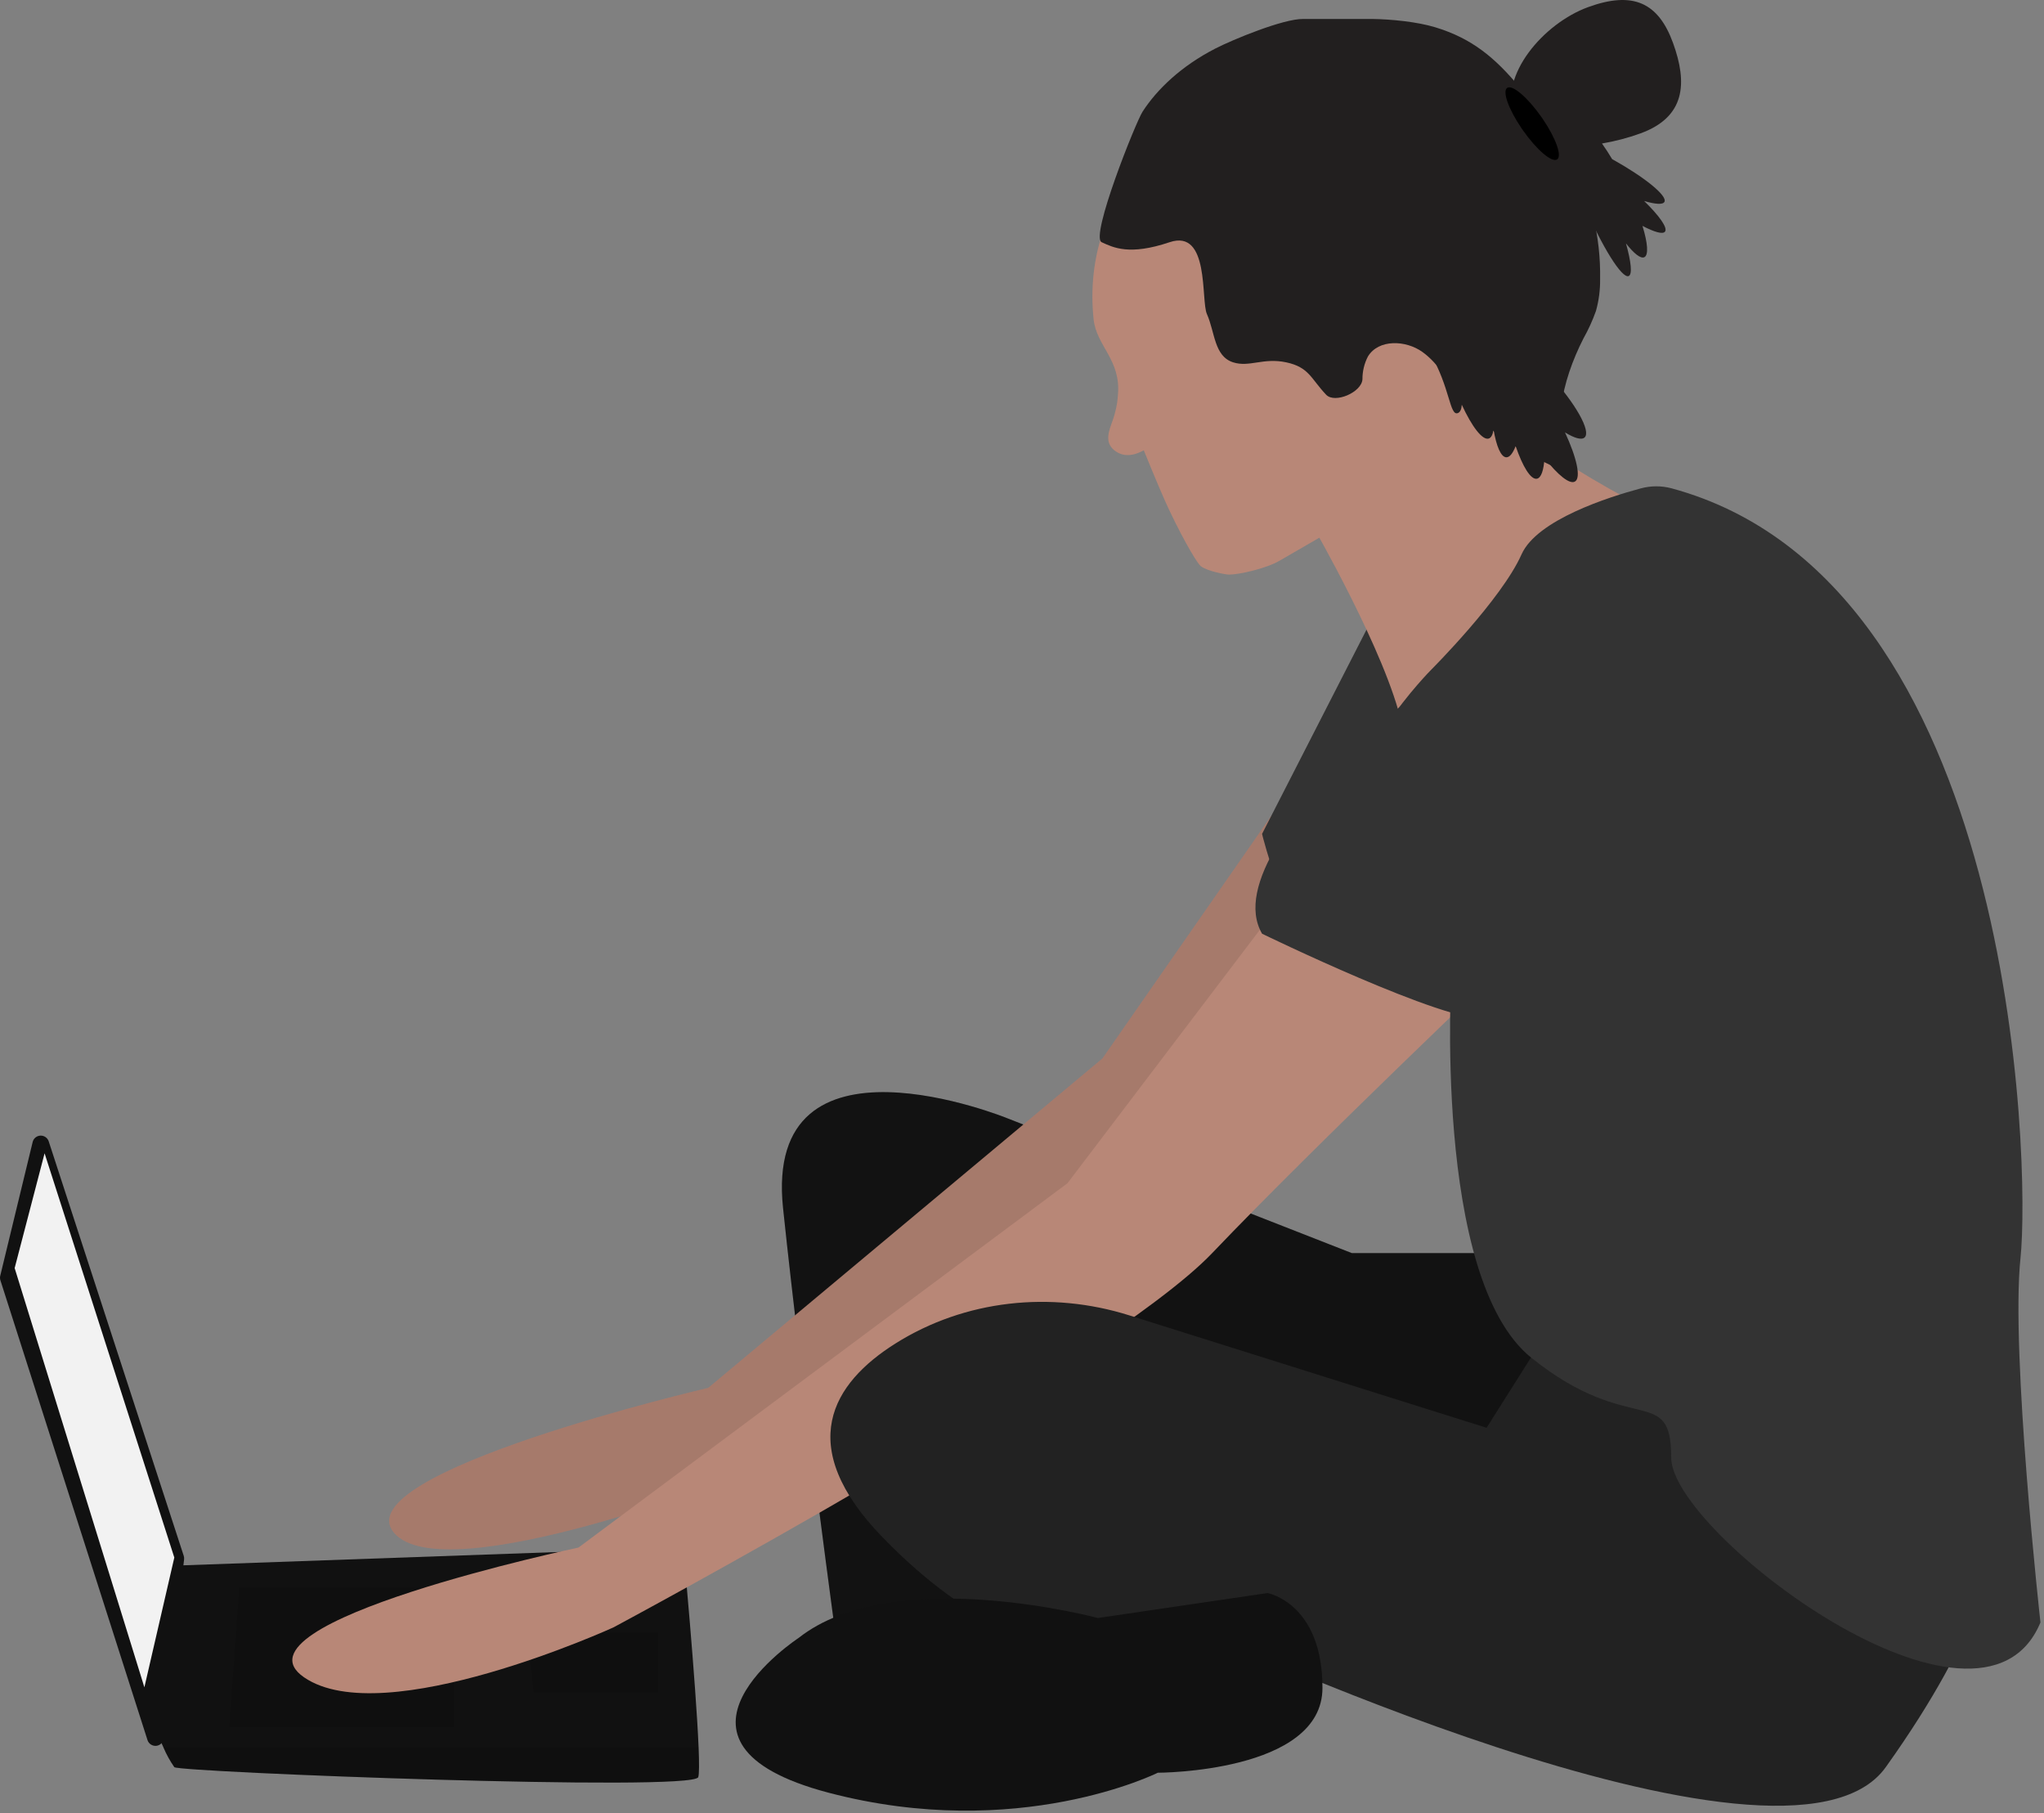 <svg fill="none" xmlns="http://www.w3.org/2000/svg" viewBox="0 0 539 478">
  <rect x="0" y="0" width="539" height="478" fill="#808080" stroke="none"/>
  <path d="M393.33 330.375h-36.841l-90.788-35.525s-64.473-26.316-59.21 23.683c5.263 50 14.474 117.103 14.474 117.103s28.947-13.157 44.736-9.21c15.789 3.947 5.263-80.262 5.263-80.262s128.945 61.841 140.787 53.947c11.842-7.895 14.473-63.157 14.473-63.157l-32.894-6.579z" fill="#111"/>
  <path opacity=".1" d="M393.33 330.375h-36.841l-90.788-35.525s-64.473-26.316-59.21 23.683c5.263 50 14.474 117.103 14.474 117.103s28.947-13.157 44.736-9.21c15.789 3.947 5.263-80.262 5.263-80.262s128.945 61.841 140.787 53.947c11.842-7.895 14.473-63.157 14.473-63.157l-32.894-6.579z" fill="#222"/>
  <path d="M335.285 215.001l-44.586 64.06-103.945 86.84s-96.049 22.368-82.893 38.157c13.157 15.79 93.419-15.79 93.419-15.79s119.735-86.84 123.682-93.418c3.947-6.58 47.367-68.42 47.367-68.42l-33.044-11.429z" fill="#B88777"/>
  <path opacity=".1" d="M335.285 215.001l-44.586 64.06-103.945 86.84s-96.049 22.368-82.893 38.157c13.157 15.79 93.419-15.79 93.419-15.79s119.735-86.84 123.682-93.418c3.947-6.58 47.367-68.42 47.367-68.42l-33.044-11.429z" fill="#000"/>
  <path d="M361.752 163.273l-28.947 56.578s6.579 27.631 17.105 30.263c10.526 2.631 55.262-34.21 55.262-34.21l-43.42-52.63v-.001z" fill="#333"/>
  <path opacity=".1" d="M361.752 163.273l-28.947 56.578s6.579 27.631 17.105 30.263c10.526 2.631 55.262-34.21 55.262-34.21l-43.42-52.63v-.001z" fill="#333"/>
  <path d="M8.613 301.081L.063 336.353c-.096.393-.081.805.042 1.19L38.892 458.755c.154.48.467.893.888 1.169.421.277.924.401 1.426.352.501-.05.971-.27 1.33-.624.359-.353.586-.819.643-1.32l5.366-47.22c.035-.313.003-.63-.095-.93l-35.602-109.264c-.148-.456-.442-.851-.835-1.126-.393-.274-.866-.412-1.345-.394-.479.019-.939.193-1.31.497-.371.303-.633.72-.746 1.186z" fill="#111"/>
  <path d="M11.758 304.06l-7.894 30.263L38.074 444.847l7.894-34.21-34.21-106.577z" fill="#F2F2F2"/>
  <path d="M184.123 468.531c-1.316 3.947-136.839-1.316-138.155-2.632-1.147-1.648-2.117-3.412-2.894-5.263-1.237-2.632-2.369-5.263-2.369-5.263l5.263-42.605 134.208-4.763s3.355 36.105 4.04 52.631c.17 4.171.17 7.105-.093 7.895h.001z" fill="#111"/>
  <path opacity=".1" d="M63.072 418.532l-2.631 36.841H119.65v-36.841H63.072zm76.314 11.841l-.353-.07 1.669 15.86h32.894v-15.79h-34.21zm44.737 38.158c-1.316 3.947-136.839-1.316-138.155-2.632-1.147-1.648-2.117-3.412-2.894-5.263H184.215c.17 4.171.17 7.105-.093 7.895h.001z" fill="#000"/>
  <path d="M324.093 151.491c-.821 0-5.653-.854-7.469-2.24-.709-.54-3.958-5.622-8.34-14.86-1.37-2.888-3.593-8.112-6.67-15.67-3.067 1.682-5.655 1.682-7.767 0-3.167-2.523-.815-6.299 0-9.226.815-2.928.815-3.923.948-5.362.856-9.26-5.67-12.906-6.41-19.932-3.426-32.51 20.929-57.767 53.63-57.767 32.7 0 59.209 26.509 59.209 59.21 0 27.377-42.792 49.923-63.811 62.187-3.593 2.097-10.7 3.66-13.32 3.66z" fill="#B88777"/>
  <path d="M345.961 138.274s19.737 34.21 23.684 52.63c3.947 18.421 59.21-36.841 59.21-36.841l7.236-19.079s-51.972-24.341-48.025-44.078c3.947-19.736-42.105 47.368-42.105 47.368zm-10.526 102.629l-53.946 71.052-128.945 96.05s-93.42 19.737-72.367 34.21c21.052 14.474 81.577-13.157 81.577-13.157s130.261-69.736 157.892-98.683c27.631-28.946 78.946-77.63 78.946-77.63l-63.157-11.842z" fill="#B88777"/>
  <path d="M407.803 351.427l-15.79 25-94.231-29.646c-20.676-6.504-43.348-4.111-61.687 7.443-16.447 10.361-26.973 26.808-3.29 51.15 47.368 48.683 78.947 22.368 78.947 22.368s159.207 74.998 185.521 38.157c26.316-36.841 27.631-55.262 27.631-55.262s-101.314-63.157-117.103-59.21h.002z" fill="#222"/>
  <path d="M210.577 431.842s-42.105 27.631 7.894 40.789c50 13.157 86.84-5.263 86.84-5.263s43.42 0 43.42-22.368-14.472-25-14.472-25l-44.736 6.579s-53.947-14.473-78.946 5.263z" fill="#111"/>
  <path d="M290.505 63.858c-3.097-1.411 8.98-31.621 10.791-34.423 3.795-5.867 10.16-12.003 19.204-16.646 4.602-2.363 17.918-7.86 23.13-7.788h18.342c4.92.071 11.726.745 16.435 2.17 9.784 2.957 15.862 8.065 22.387 15.934 4.88 5.886 9.775 11.834 13.438 18.546 5.252 9.796 7.908 20.774 7.714 31.887.041 2.85-.327 5.692-1.092 8.438-.895 2.518-2.005 4.955-3.317 7.284-5.7 11.196-9.085 25.182-2.665 35.982-11.152-4.555-22.186-10.528-29.542-20.067-3.291-4.268-5.872-9.264-10.258-12.395-4.386-3.132-11.532-3.403-14.346 1.193-.967 1.859-1.464 3.926-1.45 6.022-.206 3.45-7.294 6.472-9.573 4.073-4.048-4.262-4.488-7.26-10.546-8.544-6.064-1.285-9.684 1.377-13.99 0-5.015-1.605-4.76-7.915-6.905-12.725-1.63-3.656.775-22.515-9.841-18.941-10.617 3.573-14.819 1.41-17.916 0z" fill="#221F1F"/>
  <path d="M440.791 128.743c-2.663-.711-5.467-.704-8.128.02-8.446 2.268-27.38 8.271-31.44 17.405-5.263 11.842-23.683 30.263-23.683 30.263s-25 25-19.737 42.104c5.263 17.105 25 36.842 25 36.842s-5.263 81.577 21.052 102.63c26.315 21.052 36.841 6.578 36.841 26.315 0 19.736 81.578 81.577 97.367 43.42 0 0-7.895-71.051-5.263-96.05 2.594-24.64-1.203-178.366-92.009-202.949z" fill="#333"/>
  <path d="M398.592 161.957s-80.262 59.21-65.788 84.21c0 0 48.683 23.683 59.21 22.367 10.525-1.315 51.314-47.367 61.84-51.314 10.526-3.948 15.79-74.999-55.262-55.263z" fill="#333"/>
  <path d="M441.169 11.307c-3.87-10.633-10.548-13.738-22.368-9.436-11.82 4.302-23.463 18.012-19.593 28.645 1.053 2.894 3.13 4.875 5.835 6.14.887 1.165 2.64 2.696 5.007 4.395 1.083 1.368 2.594 2.983 4.429 4.727.811 2.28 1.683 4.537 2.615 6.77l.373.887.174.407c4.809 11.236 10.081 19.683 11.84 18.936 1.002-.425.648-3.749-.72-8.616 2.111 2.693 3.887 4.113 4.85 3.643 1.163-.567.884-3.76-.493-8.253 3.125 1.64 5.347 2.275 5.937 1.52.777-.995-1.477-4.16-5.499-8.083 2.946.87 4.936 1.013 5.35.233.85-1.599-5.212-6.51-13.797-11.28-.834-1.406-1.725-2.777-2.671-4.111 3.461-.583 6.861-1.476 10.16-2.671 11.82-4.302 12.441-13.22 8.57-23.852l.001-.001zM379.392 86.49c-4.102-8.387-8.707-14.151-10.76-13.237-2.08.925 2.113 8.946 7.017 17.35l1.368 2.327c5.447 9.194 5.207 16.962 7.477 15.951.578-.257.898-1.02.982-2.175 2.663 5.792 5.447 9.448 7.113 8.907.657-.214 1.071-1.059 1.255-2.388.747 4.452 1.961 7.314 3.379 7.34.882.015 1.723-1.07 2.45-2.958 1.859 5.443 3.998 8.915 5.61 8.602 1.134-.22 1.809-2.272 2-5.466 3.499 4.483 6.617 7.027 8.03 6.211 1.662-.959.478-6.286-2.626-12.958 2.488 1.525 4.375 2.078 5.175 1.332 1.768-1.649-2.425-9.039-9.419-16.692l-.589-.638c-2.086-2.237-4.18-4.244-6.149-5.93-.645-6.214-2.072-10.468-3.802-10.498-1.234-.022-2.39 2.112-3.263 5.585-1.592-.741-2.783-.903-3.376-.35-1.008.94-.08 3.743 2.198 7.396-.2 1.971-.327 3.949-.38 5.93l-.018.857c-.018 1.03-.018 2.04 0 3.026-.52-2.563-1.265-5.396-2.221-8.338l-.136-.413c-3.317-10.035-7.838-17.5-10.17-16.742-1.36.442-1.678 3.585-1.07 8.125l-.075-.156z" fill="#221F1F"/>
  <path d="M410.627 42.018c-1.358.95-5.411-2.496-9.054-7.7l-.397-.576c-3.379-4.99-5.049-9.649-3.742-10.564 1.358-.95 5.411 2.497 9.054 7.7l.397.576c3.379 4.99 5.049 9.65 3.742 10.564z" fill="#000"/>
</svg>
